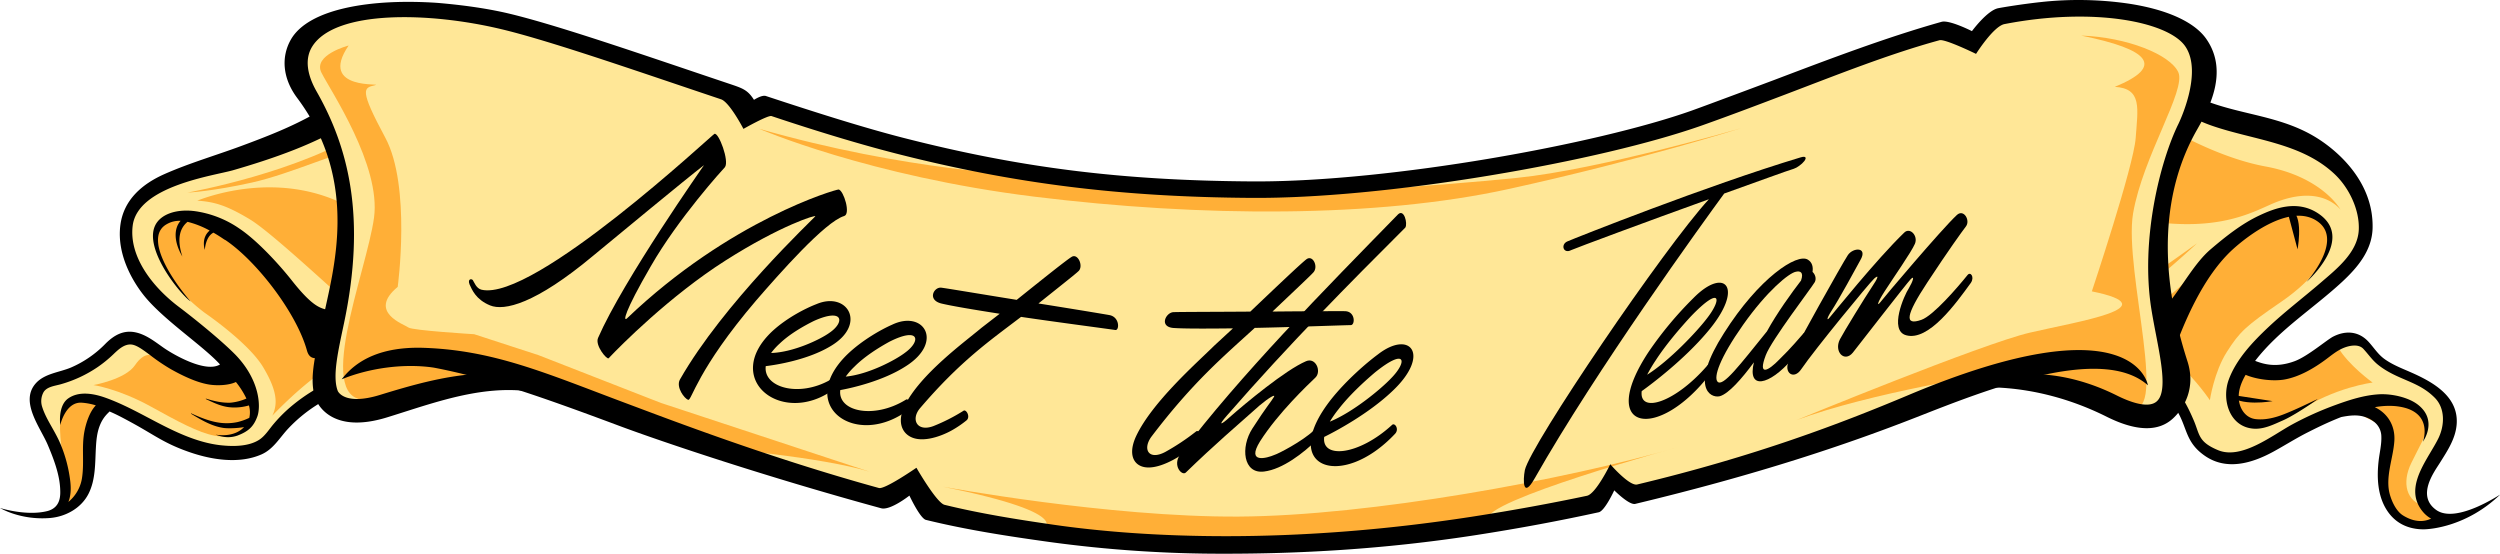 <svg viewBox="0 0 2229.94 493.908" xmlns="http://www.w3.org/2000/svg"><path transform="translate(-4.979)" d="M1952.783,366.752c-7.881-15.042-35.454-41.674-55.271-46.15s-48.278-.461-62.244-4.259c-6.932-1.887-55.492-4.059-68.29-18.242l56.385-53.748c-.851-1.989.376-4.986,5.445-9.466l45.512-79.135-.013,0c.03-.052.068-.1.1-.151l50.813-88.35c14.043,12.287,37.55,30.306,62.415,38.319,39.578,12.761,72.945,15.8,98.486,40.491s32.683,43.022,28.663,60.7-10.661,26.561-25.964,43.139-56.729,37.362-69.137,58.293l-15.991,17.336s1.519.527,4.059,1.285c.749.223,1.591.464,2.508.715l.026.015c10.342,2.857,30.4,7.194,42.1,1.762,16.268-7.567,35.364-28.493,50.37-26.4s12.929,11.277,26.062,19.211,45.3,19.523,54.555,34.837,8.789,23.512-4.556,47.376-18.089,37.471-13.84,42.118a69.491,69.491,0,0,1,4.312,5.479c4.136,5.667,8.69,12.692,8.69,12.692a44.491,44.491,0,0,1-8.208,2.7c-8.05,1.842-20.094,2.345-27.08-8.134-.145-.21-.293-.433-.427-.661-6.687-10.778-9.771-14.663-11.014-20.846l-.011-.041c-.79-3.961-.826-8.873-.569-17.123.263-8.34,1.631-17.578,2.228-25.9.924-12.839.005-23.5-9.676-25.338-6.584-1.249-12.554-2.883-19.441-3.164-9.8-.41-21.456,1.884-39.359,11.811-30.49,16.91-51.37,31.815-74.976,29.394S1960.667,381.807,1952.783,366.752Z" fill="#ffe797"/><path transform="translate(-4.979)" d="m2169.4 381.98c-0.557 6.986-4.957 13.3-13.606 31.013s-4.562 34.675 12.379 38.65 9.671 15.945 9.671 15.945-40.109 1.542-45.539-23.114 7.815-59.722-5.687-66.334-27.66-14.754-27.66-14.754 32.164-13.8 52.022-3.535 18.42 22.129 18.42 22.129z" fill="#ffaf37"/><path transform="translate(-4.979)" d="m2090.3 309.57c9.217 16.067 31 31.674 31 31.674s-33.832 4-66.928 26.109c-18.979 12.68-62.411 17.8-58.208-12.015s12.345-28.589 12.345-28.589 26.592 12.6 41.041 5.53 40.75-22.709 40.75-22.709z" fill="#ffaf37"/><path transform="translate(-4.979)" d="m1890.8 306.74c-26.9 12.178 42.85-35.727 60.1-52.341s48.833-46.129 66.432-56 31.875-13.969 40.962-11.05 20.278 8.2 23.03 14.783 1.479 18.155-0.891 22.944-9.076 22.467-40.806 44.209-36.788 26.524-48.291 44.518-15.211 43.164-15.211 43.164-45.294-68.349-85.325-50.227z" fill="#ffaf37"/><path transform="translate(-4.979)" d="M1874.32,155.752l-.013,0c.03-.052.068-.1.1-.151,5.234-7.937,8.678-13.985,10.614-18.455L1910.067,93.6a97.158,97.158,0,0,0,16.864,13.46c30.149,18.885,67.2,35.624,98.724,41.4,49.957,9.155,66.357,37.344,67.01,38.515-8.023-9.217-25.541-18.387-55.67-7.335-21.9,8.035-58.6,35.98-158.069,8.38-9.16-2.542,29.328-51.154,21.488-45.765A132.94,132.94,0,0,1,1874.32,155.752Z" fill="#ffaf37"/><path transform="translate(-4.979)" d="m1837.8 228.09a85.275 85.275 0 0 0 -9.028 6.793l6.785-11.8c7.99-1.494 11.535-1.22 2.243 5.007z" fill="#ffaf37"/><path transform="translate(-4.979)" d="M1808.413,281.922c-1.145-1.259-2.473-2.841-3.975-4.663l18.925-32.906c2.185,5.087,17.895,3.647,17.895,3.647-15.915,13.411,39,7.056,54.423-4.588s37.854-34.628-6.542,13.161c-43.845,47.171,72.573-37.41,75.511-39.55-29.96,27.783-56.481,48.6-75.935,61.87a.8.8,0,0,1-.136.937c-6.763,7.347,1.376,13.273,11.554,11.824a23.024,23.024,0,0,0,5.924-1.656,24.913,24.913,0,0,0,6.872-4.366c13.641-12.146-4.324,9.3-23.872,20.106q-2.284,1.263-4.3,2.338c-.014,0-.005.009-.005.009-15.867,8.432-19.92,8.178-32.76,5.05a32.161,32.161,0,0,1-5.042-1.723C1833.431,305.677,1816.2,290.485,1808.413,281.922Z" fill="#ffaf37"/><path transform="translate(-4.979)" d="M2032.614,402.951c10.471-5.71,20.5-12.135,31.169-17.489,5.386-2.7,16.473-8.383,29.514-13.469,7.046-1.358,14.034-2.357,21.071-.11l.008,0a26.724,26.724,0,0,1,3.92,1.609,22.954,22.954,0,0,1,3.933,2.469,16.773,16.773,0,0,1,6.833,12.79c.379,7.4-1.556,14.921-2.4,22.254-1.673,14.622-1.025,30.626,6.964,43.492,7.3,11.764,18.62,17.388,32.241,17.654,7.616.158,39.979-2.94,69.037-30.86,1.035-1-38.779,26.309-56.749,13.667s-2.128-33.709,3.212-42.231c6.673-10.64,14.028-21.6,14.916-34.52,1.815-26.5-24.666-39.23-45.1-47.948-6.639-2.838-13.42-5.791-19.309-10.032-5.808-4.183-9.364-10.035-14.1-15.239-8.732-9.59-20.359-10.474-31.59-4.786-5.586,2.832-22.739,17.573-34.252,21.887-17.069,6.392-28.467,2.42-35.433-.19,21.228-27.624,52.261-47,77.552-70.457,13.848-12.846,26.8-28.182,27.222-48.115.878-40.781-30.417-68.2-49.833-80.317-36.809-22.97-78.287-19.969-116.018-40.976-5.379-3-16.426-11.294-26.261-21.633l-9.577,16.652c17,15.255,38.564,28.282,58.841,35.248,37.185,12.769,79.486,15.1,109.1,43.136,12.609,11.935,22.227,31.517,21.42,49.568-.911,20.218-20.065,35.169-34.149,47.3-15.372,13.228-31.565,25.5-46.358,39.4-13.936,13.119-28.747,28.642-35.462,46.917-6.495,17.652.406,42.039,21.976,43.728,9.4.732,18.047-3.741,26.4-7.384,7.318-3.2,19.023-10.712,25.736-15.284.005-.008.01-.017.019-.012,3.513-2.4,5.648-3.985,5.05-3.706-9.576,4.5-19.889,9.569-29.75,13.437-7.9,3.114-16.668,5.434-25.355,4.452-8.528-.959-13.82-8.305-14.964-16.4-1.16-8.154,1.89-16.125,5.939-23.105,11.073,4.637,25.719,5.747,34.6,4.173,13.327-2.372,26.317-9.955,37.441-18.265,3.79-2.839,7.575-5.911,11.746-8.207.689-.377,1.391-.735,2.1-1.065,5.821-2.72,14.572-4.6,19.019.106,4.358,4.618,7.79,9.844,12.74,13.914,6.061,4.986,12.97,8.578,20.119,11.732,11.9,5.251,21.5,8.606,30.907,18.029,9.544,9.562,8.909,24.966,3.044,36.648-8.531,17-26.675,38.138-18.258,57.641a30.393,30.393,0,0,0,4.893,7.74,25.989,25.989,0,0,0,7.12,5.814c-1.76.672-11.065,5.818-25.03-2.814-5.988-3.709-9.907-12.019-11.8-18.715-4.347-15.408,3.064-32.406,4.025-47.877.827-13.333-5.778-24.434-17.445-30a69.635,69.635,0,0,1,17.633-1.014c27.834,2.43,27.783,19.97,26.281,27.9a25.654,25.654,0,0,1-1.014,3.869s13.673-18.6-4.2-32.8c-8.73-6.924-24.021-10.123-35.131-9.441-13.249.813-26.16,4.969-38.555,9.492a287.3,287.3,0,0,0-38.619,17.345c-17.779,9.652-45.246,31.716-66.2,22.985-17.8-7.409-16.32-13.885-21.581-26.3-10.308-24.34-23.4-43.914-54.559-58.338a117.907,117.907,0,0,0-14.308-5.991c3.907-2.24,7.713-4.666,11.4-7.219,4.866-3.385,32.261,30.853,34.056,25.381,13.546-41.291,32.063-83.072,58.494-106.974,13.16-11.9,51.315-41.445,75.256-24.584,18.149,12.792,2.848,37.492-5.441,48.494-2.384,3.163-4.187,5.194-4.451,5.492,1.4-1.235,43.379-38.879,10.693-60.954-18.968-12.812-39.71-4.508-53.019,1.785-15.759,7.444-29.9,18.75-43.1,29.986-14.072,11.991-24.325,31.583-37.771,48.321-9.689,12.059-25.908,11.553-38.954,21.019-12.4,9-25.894,16.14-40.965,18.916a53.39,53.39,0,0,1-12.216.842c-18.486-.873-67.887-2.408-79.06-15.835l-4.042,11.167c11.18,13.244,57.787,15.026,77.492,17.13a72.882,72.882,0,0,0,29.38-3.106c12.608,2.51,47.068,9.847,71.044,38.621,15.332,18.393,9.743,33.266,29.9,47.2C1991.007,419.975,2013.691,413.248,2032.614,402.951Z"/><path transform="translate(-4.979)" d="M1874.32,155.752l-.013,0c.03-.052.068-.1.1-.151Z"/><path transform="translate(-4.979)" d="m1823.4 244.35c-0.851-1.989 0.376-4.986 5.445-9.466z"/><path transform="translate(-4.979)" d="m2044.9 187.03c15.285-0.977 10.173 31.335 9.435 35.352"/><path transform="translate(-4.979)" d="m1992.5 351.71c10.011 11.571 39.591 6.091 39.591 6.091"/><path transform="translate(-4.979)" d="M204.714,143.654c21.436-5.453,83.486-27.4,103.638-43.021,4.335-3.364,8.59-6.867,12.6-10.317L459.862,320.241c-8.3,8.472-48.651,4.263-54.715,7-15.822,7.128-25.507,8.609-45.4,6.785s-44.4-.4-74.6,20.2-33.067,39.895-51.569,47.988-52.772-2.025-62.9-5.174c-8.895-2.766-55.938-27.5-67.353-33.54-1.6-.843-2.5-1.324-2.5-1.324a61.984,61.984,0,0,0-10.884,14.31c-.552,1.023-1.068,2.073-1.54,3.145l0,.014a28.686,28.686,0,0,0-2.69,13.514,176.752,176.752,0,0,1,.324,19.522c-.108,2.768-.3,5.509-.578,8.129-.237,2.173-.531,4.252-.9,6.21-1.025,5.548-2.607,10.022-4.928,12.272-2.262,2.187-4.887,4.544-7.6,6.811-2.5,2.071-5.083,4.061-7.528,5.769a44.707,44.707,0,0,1-7.073,4.147c-4.825,2.111,1.311-3.088,4.709-10.063a19.012,19.012,0,0,0,1.88-5.873c.417-3.313-.613-10.184-2.343-18.014-3.23-14.679-8.913-32.738-12.018-37.024-4.765-6.564-14.278-21.187-12.768-30.138S46.9,341.365,59.133,336.762s34.208-12.806,42.4-21.784,13.881-20,32.785-7.451c7.576,5.031,17.243,11.01,26.491,16.281,13.84,7.878,26.749,14.2,30.4,13.484,2.68-.518,7.321-2.348,11.68-4.25,5.586-2.423,10.729-4.95,10.729-4.95s-72.929-57.127-85.58-82.542S114.4,191.216,126.8,178.721,183.278,149.108,204.714,143.654Z" fill="#ffe797"/><path transform="translate(-4.979)" d="m61.435 409.72c-2.163-13.321-6.486-41.453 2.674-50.48s39.646 3.847 39.646 3.847l-15.232 14.78-3.465 48.393-16.94 25.809-5.863-0.309z" fill="#ffaf37"/><path transform="translate(-4.979)" d="m232.24 370.86c-19.237 32.165-45.15 18.007-92.707-8.215-29.074-16.03-51.247-19.172-51.247-19.172s28.531-5.018 37.1-17.723 15.618-8.519 15.618-8.519l51.151 16.986 26.838-2.934 13.758 31.131z" fill="#ffaf37"/><path transform="translate(-4.979)" d="M190.306,198.857c22.15,5.473,71.566,53.717,97.919,79.752l.63.032s54.479,43.133,31.325,41.5-72.337,50.653-72.337,50.653a27.79,27.79,0,0,0,2.958-11.2.209.209,0,0,0,.009-.072c.349-7.87-2.558-17.75-11.141-32.076-13.176-21.981-52.381-48.633-52.381-48.633-44.366-33.768-44.609-65.919-39.019-78.14S165.97,192.853,190.306,198.857Z" fill="#ffaf37"/><path transform="translate(-4.979)" d="M310.936,291.97c.193.161.715.582,1.5,1.228A17.8,17.8,0,0,1,310.936,291.97Z" fill="#ffaf37"/><path transform="translate(-4.979)" d="M385.084,219.147c-.728-.587-1.478-1.2-2.241-1.81.107.058.746.377,1.765.852Z" fill="#ffaf37"/><path transform="translate(-4.979)" d="m350.9 241.44c0.951 0.543 47.83 26.994 8.2-8.943a206.83 206.83 0 0 1 -21.575 -24.626s36.3 21.263 57.327 30.9l24.465 49.147c-13.7 15.3-26.612 31.611-35.906 39.98-3.987 3.593-7.3 5.725-9.733 5.694-11.019-0.145-52.247-33.107-61.143-40.318a29.655 29.655 0 0 0 11.954 5.052c10.98 2.041 19.8-2.885 3.514-16.84-23.367-20.014-80.367-73.866-100.02-85.744-21.283-12.841-32.011-15.7-47.048-16.782 1.266-0.239 83.564-35.812 154.04 17.429 71.611 54.099 62.636 85.075 15.92 45.051z" fill="#ffaf37"/><path transform="translate(-4.979)" d="m333 114.5l10.347 20.787c-6.028-2.8-10.393-2.97-15.817-2.872-14.759 0.264-62.463 22.536-97.7 30.38-35.51 7.9-56.5 8.946-57.653 8.993 2.663-0.478 100.88-18.193 160.82-57.288z" fill="#ffaf37"/><path transform="translate(-4.979)" d="M151.6,155.317c-19.706,8.726-36.157,22.8-39.2,45.081-3.961,28.982,14.132,55.185,22.62,65.191,18.025,21.243,51.246,43.077,66.212,59.5-12.894,7.937-42.054-9.082-50.451-14.978-7.517-5.273-15.176-11.413-24.327-13.527-11.086-2.569-19.668,2.273-27.378,9.987a96.059,96.059,0,0,1-30.7,21.215c-10.263,4.36-23.359,5.271-31.254,13.893-14.97,16.355,3.821,39.474,10.443,55.111,5.077,11.972,10.432,25.827,11.075,38.968.276,5.693.834,16.642-11.1,20.024-18.64,4.833-41.828-2.458-42.557-2.687.545.331,18.111,10.89,44,9,14.425-1.047,28.571-8.782,35.114-21.981,6.226-12.537,5.652-26.93,6.41-40.555.374-6.877.994-13.732,3.564-20.172,3.064-7.669,7.291-10.8,8.613-12.364,5.689,2.475,9.268,4.234,19.874,10.013,20.6,11.239,28.831,18.378,51.088,26.132,19.925,6.95,44.528,10.956,64.565,2.154,10.7-4.7,16.283-15.019,23.981-23.185a131.557,131.557,0,0,1,24.4-20.278A145.972,145.972,0,0,1,320.17,345.75c10.7-3.483,21.6-5.167,32.685-6.552,2.208.711,4.421,1.341,6.665,1.9,15.4,3.85,33.9,6.428,47.87-2.818,4.6-3.051,46.081-2.888,54.248-12.03l-37.682-29.012c-2.813,2.494-5.546,5.083-8.211,7.74-5.569,5.553-11.057,11.268-17.376,15.988-4.63,3.444-10.619,6.269-14.958,6.932-.237.04-.465.075-.689.1-8.834.924-17.668-3.2-25.765-6.812-12.142-5.406-22.694-13.748-32.468-22.857-4.956-4.593-9.7-9.391-14.357-14.1-15.419-15.582-15.656,2.947-44.9-34.11-11.583-14.676-31.025-35.732-46.632-46.171a92.306,92.306,0,0,0-39.721-15.594c-16.547-2.185-30.688,2.709-35.5,12.768-10.149,21.193,22.029,60.95,31.618,67.782-.584-.681-1.174-1.37-1.763-2.083-18.542-22.147-38.892-56.185-19.4-66.928a22.3,22.3,0,0,1,12.223-2.912c-6.215,6.992-6.017,18.812,1.6,31.866-4.924-15.142-2.675-25.008,4.608-30.979a80.881,80.881,0,0,1,19.712,7.781c-8,6.8-4.288,17.237-4.288,17.237s.5-11.7,7.68-15.362c3.895,2.239,7.071,4.333,9.023,5.674a10.747,10.747,0,0,0,1.72.987l.013,0c27.387,18.416,63.239,64.565,72.636,98.441,4.759,17.155,23.308-4.57,37.2,6.689.375.3.76.605,1.144.9a111.858,111.858,0,0,0,13.61,9.21c-14.858,3.207-29.4,9.4-42.077,16.544a152.805,152.805,0,0,0-28.121,20.209,130.97,130.97,0,0,0-11.376,11.884c-4.145,4.868-7.751,10.952-13.281,14.408-9.428,5.878-22.992,5.849-33.665,4.717-11.572-1.233-22.8-4.746-33.525-9.183-23.761-9.832-45.331-24.552-69.59-33.231-10.387-3.721-23.647-6.191-33.292.643-7.541,5.339-7.526,17.307-7.212,21.887,0,.009,0,.022,0,.031.07,1.038.158,1.687.171,1.78.149-.665,4.967-21.394,19.7-19.879a53.52,53.52,0,0,1,12,2.347c-5.955,6.17-9.1,17.206-10.3,23.948-2.345,13.13-.065,26.439-1.851,39.615a34.33,34.33,0,0,1-12.338,22.563c2.542-6.136,2.394-13.412,1.507-19.975A123.6,123.6,0,0,0,59.7,397.915c-.681-1.705-1.416-3.383-2.182-5.035-5.061-10.84-12.008-20.083-15.133-30.648A16.6,16.6,0,0,1,43.8,349.856c3.005-5.048,10.282-5.621,15.5-7.146a112.942,112.942,0,0,0,32.843-15.321A113.078,113.078,0,0,0,106.222,315.9c4.1-3.906,9.161-8.772,15.238-8.636,4.741.1,10.274,4.146,17.228,9.342a170.281,170.281,0,0,0,18.77,12.73c16.378,9.206,27.208,12.695,34.782,13.773,6.738.969,16.76.66,23.174-2.365a75.06,75.06,0,0,1,9.357,14.757,46.039,46.039,0,0,1-14.108,3.682c-7.3.35-14.939-1.421-21.858-3.607a.212.212,0,0,0-.134.4c7.676,3.663,14.915,7.187,23.6,7.457a45.53,45.53,0,0,0,14.739-1.808,21.933,21.933,0,0,1,.342,11.079,51.282,51.282,0,0,1-10.5,3.773,46.459,46.459,0,0,1-14.616.752c-9.131-.973-18.3-4.674-26.586-8.481-.214-.095-.385.258-.179.38,9.212,5.512,18.034,10.939,28.85,12.582,3.912.588,12.678.268,18.35-.746-9.333,9.818-24.519,6.866-25.288,6.713a28.705,28.705,0,0,0,5.748,1.718c.013,0,.018.014.027.009a25.181,25.181,0,0,0,13.722-.91c9.693-3.708,14.329-7.993,17.619-16.958s2.253-32.388-19.249-54.827a.729.729,0,0,1-.049-.054c-13.151-13.426-37.744-33.188-50.661-42.911-23.474-17.671-44.565-44.827-41.216-72.321,4.339-35.671,72.734-44.717,89.576-49.593,34.01-9.836,75.863-23.956,105.424-43.876,2.131-1.441,5.122-3.533,8.454-5.951L316.347,81.06a272.045,272.045,0,0,1-30.057,20.066c-20.964,11.989-43.6,20.763-66.217,29.13C197.353,138.673,173.755,145.5,151.6,155.317Z"/><path transform="translate(-4.979)" d="m231.32 363.65a0.5 0.5 0 0 1 0.049 0.166 1.014 1.014 0 0 0 -0.09 -0.134c5e-3 -0.014 0.023-0.023 0.041-0.032z"/><path transform="translate(-4.979)" d="m231.32 363.65a0.5 0.5 0 0 1 0.049 0.166 1.014 1.014 0 0 0 -0.09 -0.134c5e-3 -0.014 0.023-0.023 0.041-0.032z"/><path transform="translate(-4.979)" d="m669.94 93.334l22.667 1.633s129.33 41.067 197.33 53.433 193.67 29.634 285.67 21.234 218.67-28.234 281.67-44.8 101.33-34.683 101.33-34.683l178.29-59.224 26.5 4.083 12.536-12.34 43.7-13.57s84.975-7.466 112.98 8.4 41.666 28.7 39 49-19 50.167-27 72.567-17.334 89.378-13.667 121.04 17 61.333 14.333 75 0.334 34.666-14.333 35.666-99-44-132-38.666-150 56-196.33 70-128.33 41.666-138 40.666-22.334-10.666-22.334-10.666-5 20.666-23.333 22-149 32.333-291.67 34-285.67-29.334-285.67-29.334l-25-30-21.667 16.334s-199-59-258-84.334-91.333-27-91.333-27-126 43.667-142 29.667 3.333-84.667 3.666-103 14-87.545-3.666-123.71-54.334-86.334-25.667-102.67 47.645-25.479 95-24.5c124.62 2.577 297 83.767 297 83.767z" fill="#ffe797"/><path transform="translate(-4.979)" d="m681.94 114.8s98 42.467 246 60.667 304.67 19.133 423.33-7 206.67-54.133 206.67-54.133-126 36.866-200 44.333-177.88 14.46-237.39 13.185c-49.938-1.07-198.61-15.518-198.61-15.518s-108.67-3.734-240-41.534z" fill="#ffaf37"/><path transform="translate(-4.979)" d="m315.94 40.6s-32.222 8.4-24.222 24.267 53.222 82.6 46.889 129.27c-6.605 48.663-56.334 168.64-3.667 162.31 46.559-5.6 110.67-22.667 110.67-22.667l196.33 65.667s95.333 8 138.67 21.333l-186-61.333-109.33-42.667-57.333-18.666s-55.333-3.334-58.667-6-36.888-13.556-9.555-36.223c0 0 12.222-89.755-11.111-133.16s-19.334-44.334-9.334-46.667-51.333 5.6-23.333-35.467z" fill="#ffaf37"/><path transform="translate(-4.979)" d="m1891.3 77.467c24.667 1.4 20.523 19.273 18.667 45.578-1.778 25.2-39.111 136.84-39.111 136.84 69.778 14.223-12.889 26.889-55.556 36.889s-208 78-208 78c66.667-24.666 174.67-41.333 174.67-41.333s79.333 8 120 28.667-3-120.84 5.667-171.71 47.666-110.13 40.333-126-46-31.266-86.667-32.666c60.75 12.242 75.146 27.226 30 45.733z" fill="#ffaf37"/><path transform="translate(-4.979)" d="m845.94 434.11s147.33 27.333 264 26.666 291.33-32.666 392-62c0 0-175.33 48-170 64.667 0 0-78.667 21.333-208.67 23.333s-190-13.333-190-13.333 38-14-87.333-39.333z" fill="#ffaf37"/><path transform="translate(-4.979)" d="m1972.9 34.663c-10.73-15.3-35.75-26.523-70.45-31.6a308.8 308.8 0 0 0 -77.2 -1.211c-15.89 1.722-32.83 4.48-37.88 5.46-9.83 1.9-23.47 20.461-23.47 20.461s-20.14-10.262-27.08-8.309c-48.84 13.727-99.58 32.991-149.07 51.779-4.17 1.582-61.78 23.149-74.11 27.517-84.86 30.058-267.44 63.07-387.71 63.07-1.38 0-2.76-7e-3 -4.12-0.014-116.01-0.749-206.05-11.984-310.78-38.787-34.91-8.932-77.9-22.512-122.87-37.387-2.77-0.91-7.42 1.428-10.66 3.409-5.35-8.442-9.738-10.162-19.83-13.58-12.21-4.095-24.48-8.239-36.66-12.355-63.62-21.483-123.71-41.776-161.47-50.862-13.42-3.227-34.016-7.1-64.18-9.667-57.71-3.969-115.13 4.564-131.06 32.949-8.5 15.141-7.51 34.111 5.82 51.912 56.67 75.74 31.34 155.57 23.22 196.26-5.52 27.72-13.94 53.64-6.7 72.47 1.56 4.05 14.11 31.34 63.44 16.16 54.22-16.68 113.89-41.314 173.48-7.56l2.03-14.9c-70.066-29.147-124.02-15.35-181.69 2.39-30.8 9.47-37.12-2.44-37.61-3.49l-0.05-0.13c-4.97-12.91 0.45-35.9 5.6-60.37 19.84-94.15 4.28-156.2-24.44-206.65-8.51-14.945-10.89-29.267-3.71-40.446 20.65-32.144 103.31-30.828 169.03-15.022 36.58 8.8 96.12 28.91 159.16 50.2 12.07 4.074 24.2 8.169 36.3 12.229 7.58 2.548 19.94 26.376 19.94 26.376s21.91-12.481 25.06-11.424c39.16 13.132 78.67 25.116 110.64 33.3 105.74 27.055 200.78 38.92 317.8 39.676 56.98 0.364 132.37-6.741 212.37-20.006 75.42-12.509 144.35-28.777 189.13-44.632 24.48-8.666 49.98-18.347 74.64-27.713 45.67-17.332 91.94-35.91 137.24-48.286 4.9-1.337 32.57 12.194 32.57 12.194s15.52-24.682 25.39-26.593c80.11-15.505 145.99-1.862 161.09 19.663 16.58 23.653-6 69.475-6 69.475-15.73 31.92-34.15 102.17-24.07 165.29 5.25 32.85 16.52 71.5 4.84 82.05-7.84 7.08-25.53-0.12-35.38-5.05-77.82-38.91-133.27-7-135.59-6.18 0 0 56.88-9.69 126.2 24.97q20.475 10.23 35.75 10.24c9.18 0 16.9-2.8 23.09-8.39 10.83-9.78 20.71-28.13 13.24-51.29-27.12-84.13-21.56-153.78 8.44-206.36 10.7-18.762 28.76-52.093 8.33-81.23z"/><path transform="translate(-4.979)" d="m1097.1 493.91a1133.5 1133.5 0 0 1 -156.34 -10.514c-35.84-5-73.109-10.641-109.88-19.669-5.171-1.27-14.723-21.664-14.723-21.664s-17.1 13.507-25.2 11.3c-101.88-27.833-194.22-58.8-233.9-73.619-70.771-26.443-118.42-42.96-165.31-51.849-27.111-4-58.209 0.652-82 10.445 14.291-18.67 37.174-28.518 69.984-28.171 64.9 1.5 112.24 22.835 184.68 49.9 38.892 14.531 126.67 48.268 224.55 75.227 5.242 1.443 33.453-18.07 33.453-18.07s18 31.333 25.056 33.065c32 7.853 64.691 13.025 96.755 17.684 80.559 11.707 211.24 18.129 374.26-7.167 36.526-5.667 70.441-11.919 102-18.576 8.008-1.689 20.817-28.117 20.817-28.117s17.052 19.7 24.009 18.037c105.25-25.179 181.84-54.471 241.77-79.672 202.22-85.032 213.78-8.81 213.78-8.81-41.778-37.111-146.15 4.872-206.12 28.364-62.424 24.454-141.48 51.117-251.14 77.421-5.471 1.313-18.742-12.092-18.742-12.092s-8.446 18.38-13.822 19.556c-33.631 7.355-69.961 14.225-109.34 20.335-84.109 13.048-159.75 16.655-224.6 16.656z"/><path transform="translate(-4.979)" d="m605.94 103.88" fill="#0054a3" stroke="#000" stroke-miterlimit="10" stroke-width="10px"/><path transform="translate(-4.979)" d="M1156.722,134.917a.05.05,0,0,0,0-.1.05.05,0,0,0,0,.1Z"/><path transform="translate(-4.979)" d="m642.26 119.38c3.823-1.355 13.4 24.292 9.346 29.73-1.746 1.789-41.564 45.6-66.024 88.19-24.465 42.171-24.642 49.616-21.435 46.756 92.049-87.954 186.55-115.18 188.92-115.04 4.452 0.99 11 22.053 4.814 23.693-17.072 5.109-58.318 52.091-78.356 75.2-52.839 61.857-57.715 89.929-60.691 88.707-3.268-0.923-11.122-11.244-7.386-18.066 38.55-67.722 118.39-142.73 120.71-145.54 1.448-1.912-30.631 7.9-80.108 39.394s-94.012 76.291-104.19 87.152c-1.455 1.491-12.306-11.313-9.456-18.08 22.539-51.732 94.836-154.48 94.545-154.18-16.362 12.5-77.656 63.37-98.674 80.644-51.95 43.427-79.651 49.6-92.153 44.476-12.8-5.252-16.2-14.162-18.34-18.8-1.853-4.937 1.693-5.154 2.9-3.824 1.211 1.749 3.077 7.528 7.826 8.64 46.6 10.764 205.99-138.53 207.76-139.06z"/><path transform="translate(-4.979)" d="m694.16 295.16c12.975-11.866 29.706-20.316 39.266-23.962 27.657-11.64 45.412 18.412 11.951 37.833-20.146 11.99-47.8 16.429-57.363 17.555-2.391 19 29.364 28.171 57.363 12.325 2.39-1.721 6.487 6.128 2.731 8.833-45.754 32.957-100.04-9.664-53.948-52.584zm50.534 1.762c14-9.362 12.975-22.665-13.658-10.682-9.56 4.725-21.852 11.779-30.73 20.333a55.84 55.84 0 0 0 -7.512 8.291c19.807-0.584 43.707-12.039 51.9-17.942z"/><path transform="translate(-4.979)" d="m760.76 316.12c13.228-12.712 30.284-22.254 40.031-26.525 28.2-13.445 46.3 15.447 12.184 37.053-20.538 13.3-48.734 19.551-58.481 21.3-2.436 19.157 29.937 26.252 58.481 8.579 2.436-1.878 6.613 5.7 2.784 8.654-46.645 35.942-101.99-3.131-54.999-49.061zm51.518-1.536c14.273-10.277 13.228-23.512-13.924-9.792-9.746 5.351-22.278 13.206-31.328 22.34a61.772 61.772 0 0 0 -7.658 8.781c20.189-1.877 44.556-14.892 52.91-21.329z"/><path transform="translate(-4.979)" d="m812.02 361.63c14.111-28.088 53.268-56.479 68.437-69.232l16.227-12.537c-23.283-3.658-43.038-6.959-52.21-9.186-12.346-3.232-6.7-14.324-0.352-14.111 2.116 0.07 33.866 5.452 67.731 10.9 22.578-18.086 45.86-36.747 49.388-38.55 5.644-2.811 10.583 9.355 5.291 13.318-1.411 1.512-14.816 12.1-35.277 28.461 32.1 5.092 61.382 9.971 63.5 10.4 9.172 1.866 8.819 14.035 4.938 13.245-17.638-2.51-51.5-6.882-83.958-11.686-27.163 20.752-53.974 39.055-90.309 81.7-8.114 9.869-2.47 21.1 11.994 15.761a162.53 162.53 0 0 0 26.81 -13.624c2.47-2.018 6.7 5.324 2.823 8.5a93.1 93.1 0 0 1 -13.056 8.865c-9.877 5.55-30.338 13.266-40.921 2.832-4.936-4.965-6.701-13.605-1.056-25.056z"/><path transform="translate(-4.979)" d="m1018.4 388.97c14.392-30.472 54.328-65.477 69.8-80.792l16.55-15.278c-23.746 0.274-43.894 0.31-53.248-0.366-12.593-1.148-6.836-13.193-0.36-14.053 2.159-0.286 34.54-0.268 69.079-0.536 23.027-21.9 46.773-44.493 50.37-46.891 5.757-3.766 10.794 7.565 5.4 12.423-1.439 1.751-15.111 14.607-35.979 34.419 32.741-0.329 62.6-0.4 64.762-0.322 9.354 0.317 9 12.544 5.037 12.411-17.989 0.468-52.528 1.817-85.629 2.494-27.7 25.34-55.048 48.173-92.106 96.955-8.275 11.239-2.518 21.515 12.233 13.735a207.07 207.07 0 0 0 27.344 -18.152c2.518-2.435 6.836 4.192 2.878 8.018a120.37 120.37 0 0 1 -13.312 11.068c-10.074 7.219-30.942 18.39-41.735 9.744-5.041-4.131-6.84-12.472-1.084-24.877z"/><path transform="translate(-4.979)" d="m1122.1 382.2c12.6-19.6 17.278-24.7 19.078-27.967 2.16-3.268-4.32 0.416-12.6 7.363-20.518 18.266-40.316 35.081-65.875 59.892-3.239 3.282-12.238-5.962-5.039-16.135 53.636-70.894 128.15-146.38 194.38-214.19 5.4-5.111 8.639 8.168 6.479 11.795-49.315 49.239-103.31 103.58-159.11 167.66-8.64 9.832-5.04 8.345 2.519 1.408 13.679-12.058 49.676-42.043 68.034-49.84 8.64-3.712 14.04 9.178 8.28 14.652-6.48 6.2-33.117 31.389-49.316 56.8-12.6 20.323 6.12 15.041 12.959 12.073 2.88-0.757 24.478-11.836 34.917-21.692 2.88-2.2 6.839 4.232 2.88 8.243-11.879 11.674-30.6 26.316-47.156 28.33-18.717 2.401-21.238-21.687-10.438-38.387z"/><path transform="translate(-4.979)" d="m1192.6 355.85c13.654-17.043 31.26-32.17 41.322-39.632 29.1-22.676 47.788 0.289 12.575 33.064-21.2 20.029-50.3 35.507-60.364 40.447-2.516 19.956 30.9 16.452 60.364-10.566 2.515-2.676 6.827 3.538 2.875 7.742-48.149 51.213-105.28 30.261-56.772-31.055zm53.179-18.4c14.731-14.95 13.653-27.844-14.373-5.233-10.061 8.541-23 20.5-32.338 32.6a98.966 98.966 0 0 0 -7.9 11.288c20.835-8.493 45.987-29.486 54.611-38.658z"/><path transform="translate(-4.979)" d="m1373.9 426.64c-10.547 18.69-10.624 2.11-8.772-7.4 4.915-22.241 124.41-198.46 164.14-241.53-54.287 19.528-119.02 43.645-122.85 45.388-6.927 3.65-9.681-5-3.411-7.752s124.34-49.755 208.03-74.956c10.2-3.08 1.3 8.316-7.868 10.759-3.172 0.846-28.729 10.186-60.254 21.479-19.013 25.995-114.01 157.06-169.01 254.01z"/><path transform="translate(-4.979)" d="m1475.6 313.71a326.09 326.09 0 0 1 39.956 -47.922c28.143-28.518 46.21-9.3 12.16 30.54-20.5 24.282-48.641 45.6-58.37 52.559-2.432 20.46 29.88 10.252 58.37-22.679 2.432-3.18 6.6 2.168 2.78 7.166-46.557 60.874-101.8 51.384-54.896-19.664zm51.421-29.074c14.246-17.906 13.2-30.583-13.9-2.348-9.729 10.559-22.237 25.114-31.27 39.086a130.89 130.89 0 0 0 -7.643 12.874c20.154-12.669 44.475-38.709 52.813-49.612z"/><path transform="translate(-4.979)" d="m1539 353.42c-8.544 2.108-27-8.345 3.758-56.324 31.1-49.172 65.278-71.643 74.848-65.449 3.759 2.356 4.784 6.337 4.1 10.883 2.05 1.841 3.759 5.6 2.05 9.042-3.076 5.338-38.619 51.66-43.746 65.236-7.518 19.769 2.735 13.5 11.962 3.962 10.253-9.873 19.822-21.32 21.19-22.853 2.392-3.311 6.493 1.812 2.734 7.016-4.1 5.677-8.886 11.221-12.646 15.7-20.164 23.233-39.986 27.633-33.834 2.557-10.933 14.783-22.556 27.989-30.416 30.23zm20.847-63.779c-21.531 30.525-26.316 46.868-22.9 50.777 4.785 5.257 20.164-15.312 44.088-44.829 8.885-16.261 22.214-34.712 30.417-45.346 2.734-7.745-1.026-8.661-4.443-7.89-6.15 0.956-25.972 17.235-47.162 47.288z"/><path transform="translate(-4.979)" d="m1707.6 257.16c3.74-6.345 5.439-11.979 1.7-8.153s-46.9 59.586-51.66 65.568c-7.476 9.093-16.993-0.9-11.554-11.8 3.4-6.587 23.11-38.674 28.548-46.695s6.8-11.734 2.039-7.551c-4.418 4.063-53.018 63.164-64.913 80.639-6.8 10.3-15.974 3.061-11.215-6.882 6.457-13.416 47.92-87.662 52.677-94.724s18.013-7.374 11.216 4.361c-4.079 7.545-19.372 35.569-25.83 45.385-4.758 7.422-4.078 8.984-1.7 5.993 2.379-2.631 41.463-51.566 66.612-75.834 5.1-5.02 12.575 2.807 9.517 10s-19.372 30.529-26.85 42.141-6.8 13.535-4.078 10.065c2.379-3.351 54.718-65.2 68.312-77.867 6.118-5.738 12.235 4.725 8.157 10.109s-14.954 20.345-34.326 49.794c-19.712 29.927-20.732 38.923-5.438 33.58 10.535-3.681 32.286-28.92 41.123-39.928 2.719-3.47 6.457 1.7 3.059 6.851-13.255 18.311-37.725 52.421-57.777 46.827-15.63-4.265-1.697-35.773 2.381-41.879z"/></svg>
